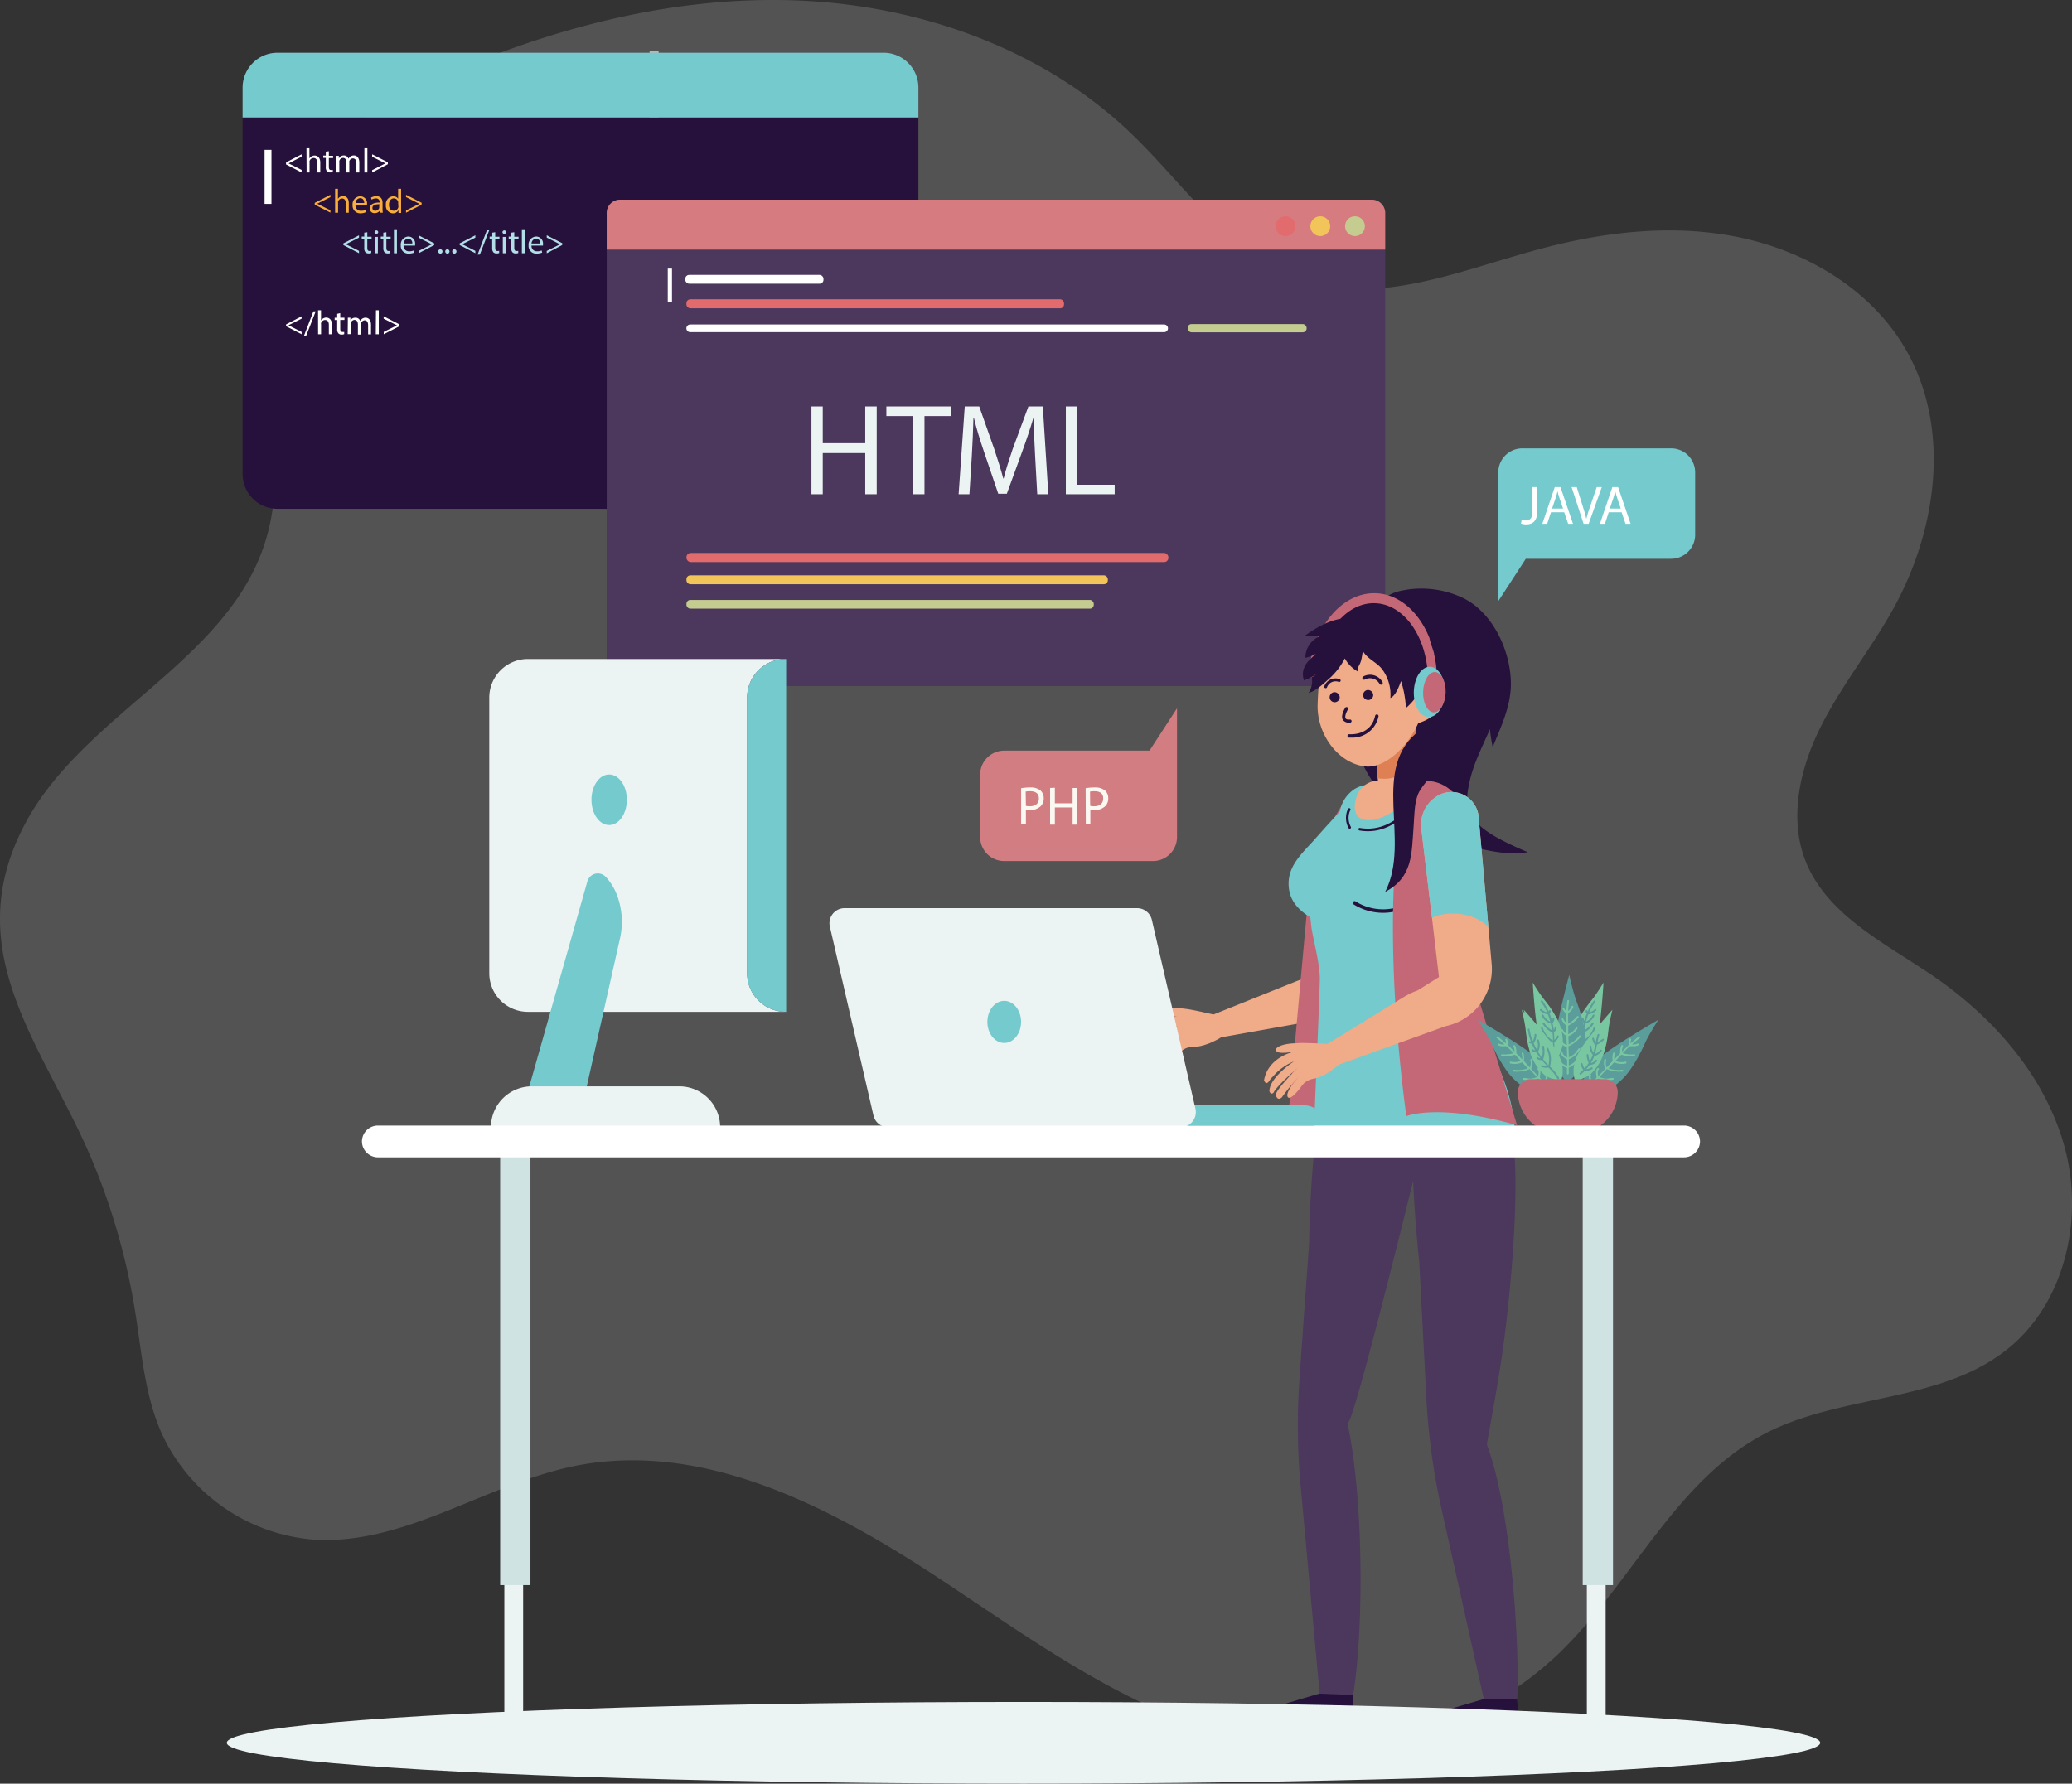 <svg xmlns="http://www.w3.org/2000/svg" viewBox="0 0 456.43 393"><rect x="0" y="0" width="456.43" height="393" fill="#333333" stroke="none"/><defs><style>.b78a1ab8-2e9a-4304-b816-4882391aaf35{isolation:isolate;}.ac235c4a-7717-4239-a3d9-decddd327014{fill:#545354;}.a560ee2a-96aa-4d30-b917-b9dd09b4accc{opacity:0.58;}.aa175ff6-e76d-44ad-ab2a-7726ee7e41ed{fill:#fff;}.b5893ede-83c9-4651-bce6-a79fec00da2e{fill:#74cacd;}.ff0981a9-17e3-4085-a2b4-4b8734904d83{fill:#26113c;}.bcd88c30-f853-4a53-9566-a337195004c8{fill:#f9ae3b;}.b4e53bb2-fabf-432b-bcfb-77fcfdfa34dc{fill:#b2dee8;}.e67135b6-510a-41a4-bef7-b5d51ce4270f{fill:#4b385c;}.a1d04cfd-ad13-43d5-8fc1-dd595ee0c9ed{fill:#d67b80;}.a53ff917-f3a7-4b81-a8be-52571c4c4bee{fill:#e26b6d;}.a17a7a0c-9950-47e3-ac83-2ba5e8234610{fill:#f1c559;}.b74c9808-0fb3-4acb-bfe0-851a87c5f366{fill:#c4cc8f;}.b6d76545-3c31-4159-a443-d7247dce9a6e,.e4fca069-d665-4ca8-9f43-84cf30f7c917{fill:#ebf3f3;}.abb5035e-c74a-4a3c-9621-8ed9b29f375b{fill:#f0ab89;}.f40fc139-8200-461b-a681-5d2f2dc0b926{fill:#c46877;}.b8320393-1890-4884-a76e-0b545db903ad{fill:#df8054;}.e4fca069-d665-4ca8-9f43-84cf30f7c917{mix-blend-mode:multiply;}.bd994dc1-bf31-4a33-a1ee-4573f250162d{fill:#5b9d9a;}.bbce6115-5a6f-4749-975e-2700010d3489{fill:#79c7a1;}.ad1da0f4-8fcb-4d48-8a8e-0965016eb900{fill:#c16a75;}.bb9f8d2c-f57e-4dde-9110-024e5922280c{fill:#d0e3e3;}.b9a771cb-1b05-4268-a163-56ca1dbc4eac{fill:#d17d81;}.eefa8352-f637-4604-80ad-c36a97a29f29{fill:#fbf8f2;}</style></defs><title>psdtohtml-2</title><g class="b78a1ab8-2e9a-4304-b816-4882391aaf35"><g id="a9d8aa63-754b-4cab-ba7b-23be957e1f4e" data-name="BACKGROUND"><path class="ac235c4a-7717-4239-a3d9-decddd327014" d="M422.89,213.37c-9.91-6.5-21-12.49-25.47-23.34-3.88-9.49-1.45-20.49,3.11-29.68s11.12-17.24,16.09-26.21c9.61-17.34,12.71-39.58,2.93-56.83-7.59-13.4-22-22-37.14-25.07s-30.85-1-45.69,3.19c-16.34,4.55-33.47,11.63-49.64,6.5S261,41.2,248.8,29.47C229.48,10.9,202.58,1.3,175.8.13s-53.46,5.61-78,16.33C83.23,22.81,68.37,31.5,61.83,46c-10.35,22.83,3.89,50.54-4.14,74.29C49,146.1,17.58,157.6,4.93,181.8-9.91,210.17,9.61,231,20,256a145.8,145.8,0,0,1,9.3,32.77c1.46,9.07,2.1,18.44,5.78,26.85A40.37,40.37,0,0,0,68.35,339.2C88.48,340.67,106.43,327,126.22,323c28.65-5.73,57.08,9.4,81.42,25.56s49.36,34.58,78.52,36.5a75.8,75.8,0,0,0,56.42-20.4c16.36-15.54,26-38.64,46.07-48.93,16.62-8.51,37.85-6.65,52.62-18.08,13-10,17.38-28.67,13.19-44.53s-15.75-29-29.29-38.24C424.42,214.38,423.66,213.87,422.89,213.37Z" transform="translate(0.44)"/></g><g id="ab0357a4-cd49-4b62-b4eb-e3027493c007" data-name="OBJECTS"><g class="a560ee2a-96aa-4d30-b917-b9dd09b4accc"><rect class="aa175ff6-e76d-44ad-ab2a-7726ee7e41ed" x="143.1" y="11.24" width="1.98" height="15.53"/></g><path class="b5893ede-83c9-4651-bce6-a79fec00da2e" d="M201.87,19.31V25.9H53V19.31a7.69,7.69,0,0,1,7.68-7.69H194.2A7.68,7.68,0,0,1,201.87,19.31Z" transform="translate(0.44)"/><path class="ff0981a9-17e3-4085-a2b4-4b8734904d83" d="M201.87,25.9v78.54a7.66,7.66,0,0,1-7.67,7.67H60.68A7.67,7.67,0,0,1,53,104.44V25.9Z" transform="translate(0.44)"/><rect class="aa175ff6-e76d-44ad-ab2a-7726ee7e41ed" x="58.28" y="33.02" width="1.52" height="11.91"/><path class="aa175ff6-e76d-44ad-ab2a-7726ee7e41ed" d="M62.59,35.77,66,34v.51L63.13,36h0L66,37.44V38l-3.44-1.78Z" transform="translate(0.44)"/><path class="aa175ff6-e76d-44ad-ab2a-7726ee7e41ed" d="M67.07,32.67h.65v2.25h0a1.16,1.16,0,0,1,.47-.46,1.34,1.34,0,0,1,.67-.19c.48,0,1.25.3,1.25,1.54V38h-.65V35.88c0-.58-.22-1.07-.83-1.07a.94.94,0,0,0-.88.66.72.72,0,0,0,0,.31V38h-.65Z" transform="translate(0.44)"/><path class="aa175ff6-e76d-44ad-ab2a-7726ee7e41ed" d="M72,33.32v1h.93v.5H72v1.94c0,.45.12.7.49.7a1.16,1.16,0,0,0,.38-.05l0,.5a1.71,1.71,0,0,1-.58.08.91.91,0,0,1-.71-.27,1.31,1.31,0,0,1-.25-.94v-2h-.56v-.5h.56v-.86Z" transform="translate(0.44)"/><path class="aa175ff6-e76d-44ad-ab2a-7726ee7e41ed" d="M73.63,35.33c0-.37,0-.68,0-1h.57l0,.58h0a1.24,1.24,0,0,1,1.13-.66,1.05,1.05,0,0,1,1,.72h0a1.56,1.56,0,0,1,.4-.47,1.25,1.25,0,0,1,.8-.25c.47,0,1.18.31,1.18,1.56V38h-.64v-2c0-.69-.26-1.1-.78-1.1a.86.86,0,0,0-.78.59,1.09,1.09,0,0,0,0,.33V38h-.64V35.79c0-.57-.25-1-.75-1a.89.89,0,0,0-.81.65,1.13,1.13,0,0,0,0,.32V38h-.64Z" transform="translate(0.44)"/><path class="aa175ff6-e76d-44ad-ab2a-7726ee7e41ed" d="M79.83,32.67h.66V38h-.66Z" transform="translate(0.44)"/><path class="aa175ff6-e76d-44ad-ab2a-7726ee7e41ed" d="M85,36.18,81.54,38v-.51L84.46,36h0l-2.92-1.46V34L85,35.77Z" transform="translate(0.44)"/><path class="bcd88c30-f853-4a53-9566-a337195004c8" d="M68.89,44.7l3.45-1.78v.51l-2.91,1.46v0l2.91,1.45v.51L68.89,45.1Z" transform="translate(0.44)"/><path class="bcd88c30-f853-4a53-9566-a337195004c8" d="M73.38,41.6H74v2.24h0a1.2,1.2,0,0,1,.46-.46,1.4,1.4,0,0,1,.67-.18c.49,0,1.26.29,1.26,1.53v2.14h-.66V44.81c0-.58-.21-1.07-.83-1.07a.93.93,0,0,0-.87.65.75.75,0,0,0,0,.31v2.17h-.65Z" transform="translate(0.44)"/><path class="bcd88c30-f853-4a53-9566-a337195004c8" d="M77.87,45.2a1.14,1.14,0,0,0,1.23,1.24,2.48,2.48,0,0,0,1-.18l.11.47A3,3,0,0,1,79,47a1.67,1.67,0,0,1-1.77-1.81,1.74,1.74,0,0,1,1.69-1.94,1.52,1.52,0,0,1,1.49,1.69c0,.13,0,.24,0,.31Zm1.92-.47c0-.42-.17-1.07-.91-1.07a1.08,1.08,0,0,0-1,1.07Z" transform="translate(0.44)"/><path class="bcd88c30-f853-4a53-9566-a337195004c8" d="M83.22,46.87l0-.45h0a1.35,1.35,0,0,1-1.1.54,1,1,0,0,1-1.1-1c0-.87.77-1.34,2.16-1.33v-.08a.74.74,0,0,0-.82-.83,1.72,1.72,0,0,0-.93.27l-.15-.43a2.18,2.18,0,0,1,1.18-.32c1.1,0,1.37.75,1.37,1.47V46a4.52,4.52,0,0,0,.06.86ZM83.13,45c-.72,0-1.53.11-1.53.81a.58.58,0,0,0,.62.62.89.89,0,0,0,.87-.6.78.78,0,0,0,0-.21Z" transform="translate(0.44)"/><path class="bcd88c30-f853-4a53-9566-a337195004c8" d="M87.92,41.6V46c0,.32,0,.68,0,.92h-.59l0-.62h0a1.34,1.34,0,0,1-1.23.71,1.64,1.64,0,0,1-1.53-1.83,1.71,1.71,0,0,1,1.61-1.93,1.19,1.19,0,0,1,1.08.55h0V41.6Zm-.65,3.14a1.24,1.24,0,0,0,0-.27,1,1,0,0,0-.94-.76c-.68,0-1.08.59-1.08,1.39s.35,1.33,1.06,1.33a1,1,0,0,0,1-.78,1.27,1.27,0,0,0,0-.28Z" transform="translate(0.44)"/><path class="bcd88c30-f853-4a53-9566-a337195004c8" d="M92.41,45.11,89,46.87v-.51l2.93-1.45v0L89,43.43v-.51l3.45,1.77Z" transform="translate(0.44)"/><path class="b4e53bb2-fabf-432b-bcfb-77fcfdfa34dc" d="M75.2,53.62l3.44-1.77v.51l-2.9,1.46h0l2.9,1.46v.51L75.2,54Z" transform="translate(0.44)"/><path class="b4e53bb2-fabf-432b-bcfb-77fcfdfa34dc" d="M80.47,51.17v1h.94v.5h-.94v1.94c0,.45.12.7.49.7a1.16,1.16,0,0,0,.38-.05l0,.49a1.46,1.46,0,0,1-.58.09.91.91,0,0,1-.71-.27,1.36,1.36,0,0,1-.25-.94v-2h-.56v-.5h.56v-.86Z" transform="translate(0.44)"/><path class="b4e53bb2-fabf-432b-bcfb-77fcfdfa34dc" d="M82.87,51.19a.41.41,0,0,1-.81,0,.4.4,0,0,1,.41-.41A.39.39,0,0,1,82.87,51.19Zm-.73,4.61V52.2h.66v3.6Z" transform="translate(0.44)"/><path class="b4e53bb2-fabf-432b-bcfb-77fcfdfa34dc" d="M84.67,51.17v1h.94v.5h-.94v1.94c0,.45.13.7.49.7a1.16,1.16,0,0,0,.38-.05l0,.49a1.46,1.46,0,0,1-.58.09.92.92,0,0,1-.71-.27,1.36,1.36,0,0,1-.25-.94v-2h-.56v-.5H84v-.86Z" transform="translate(0.44)"/><path class="b4e53bb2-fabf-432b-bcfb-77fcfdfa34dc" d="M86.34,50.52H87V55.8h-.66Z" transform="translate(0.44)"/><path class="b4e53bb2-fabf-432b-bcfb-77fcfdfa34dc" d="M88.46,54.12a1.16,1.16,0,0,0,1.24,1.25,2.22,2.22,0,0,0,1-.19l.11.47a3,3,0,0,1-1.19.22,1.66,1.66,0,0,1-1.77-1.81,1.75,1.75,0,0,1,1.69-1.94A1.52,1.52,0,0,1,91,53.82a2.11,2.11,0,0,1,0,.3Zm1.92-.47a.93.93,0,0,0-.91-1.06,1.08,1.08,0,0,0-1,1.06Z" transform="translate(0.44)"/><path class="b4e53bb2-fabf-432b-bcfb-77fcfdfa34dc" d="M95.22,54,91.77,55.8v-.51l2.93-1.46h0l-2.93-1.46v-.51l3.45,1.76Z" transform="translate(0.44)"/><path class="b4e53bb2-fabf-432b-bcfb-77fcfdfa34dc" d="M96.1,55.41a.45.45,0,0,1,.45-.47.47.47,0,1,1-.45.47Z" transform="translate(0.44)"/><path class="b4e53bb2-fabf-432b-bcfb-77fcfdfa34dc" d="M97.64,55.41a.45.45,0,0,1,.45-.47.47.47,0,1,1-.45.47Z" transform="translate(0.44)"/><path class="b4e53bb2-fabf-432b-bcfb-77fcfdfa34dc" d="M99.18,55.41a.45.45,0,0,1,.45-.47.47.47,0,1,1-.45.47Z" transform="translate(0.44)"/><path class="b4e53bb2-fabf-432b-bcfb-77fcfdfa34dc" d="M100.82,53.62l3.45-1.77v.51l-2.9,1.46h0l2.9,1.46v.51L100.82,54Z" transform="translate(0.44)"/><path class="b4e53bb2-fabf-432b-bcfb-77fcfdfa34dc" d="M104.76,56.1l2.07-5.39h.51l-2.08,5.39Z" transform="translate(0.44)"/><path class="b4e53bb2-fabf-432b-bcfb-77fcfdfa34dc" d="M108.65,51.17v1h.93v.5h-.93v1.94c0,.45.12.7.49.7a1.16,1.16,0,0,0,.38-.05l0,.49a1.46,1.46,0,0,1-.58.09.91.91,0,0,1-.71-.27,1.36,1.36,0,0,1-.25-.94v-2h-.56v-.5H108v-.86Z" transform="translate(0.44)"/><path class="b4e53bb2-fabf-432b-bcfb-77fcfdfa34dc" d="M111.05,51.19a.41.41,0,0,1-.81,0,.4.4,0,0,1,.41-.41A.39.39,0,0,1,111.05,51.19Zm-.73,4.61V52.2H111v3.6Z" transform="translate(0.44)"/><path class="b4e53bb2-fabf-432b-bcfb-77fcfdfa34dc" d="M112.85,51.17v1h.94v.5h-.94v1.94c0,.45.13.7.49.7a1.16,1.16,0,0,0,.38-.05l0,.49a1.46,1.46,0,0,1-.58.09.91.91,0,0,1-.71-.27,1.36,1.36,0,0,1-.25-.94v-2h-.56v-.5h.56v-.86Z" transform="translate(0.44)"/><path class="b4e53bb2-fabf-432b-bcfb-77fcfdfa34dc" d="M114.52,50.52h.66V55.8h-.66Z" transform="translate(0.44)"/><path class="b4e53bb2-fabf-432b-bcfb-77fcfdfa34dc" d="M116.64,54.12a1.16,1.16,0,0,0,1.24,1.25,2.25,2.25,0,0,0,1-.19l.11.47a3,3,0,0,1-1.19.22A1.66,1.66,0,0,1,116,54.06a1.75,1.75,0,0,1,1.69-1.94,1.52,1.52,0,0,1,1.48,1.7,2.11,2.11,0,0,1,0,.3Zm1.92-.47a.93.93,0,0,0-.91-1.06,1.08,1.08,0,0,0-1,1.06Z" transform="translate(0.44)"/><path class="b4e53bb2-fabf-432b-bcfb-77fcfdfa34dc" d="M123.4,54,120,55.8v-.51l2.93-1.46h0L120,52.36v-.51l3.45,1.76Z" transform="translate(0.44)"/><path class="aa175ff6-e76d-44ad-ab2a-7726ee7e41ed" d="M62.59,71.47,66,69.7v.51l-2.9,1.46h0L66,73.14v.51l-3.44-1.78Z" transform="translate(0.44)"/><path class="aa175ff6-e76d-44ad-ab2a-7726ee7e41ed" d="M66.52,74l2.07-5.39h.51L67,74Z" transform="translate(0.44)"/><path class="aa175ff6-e76d-44ad-ab2a-7726ee7e41ed" d="M69.62,68.37h.66v2.25h0a1.16,1.16,0,0,1,.47-.46,1.34,1.34,0,0,1,.67-.19c.48,0,1.25.3,1.25,1.54v2.14H72V71.58c0-.58-.22-1.07-.83-1.07a.94.94,0,0,0-.88.66.73.73,0,0,0,0,.31v2.17h-.66Z" transform="translate(0.44)"/><path class="aa175ff6-e76d-44ad-ab2a-7726ee7e41ed" d="M74.51,69v1h.93v.5h-.93v1.94c0,.45.12.7.49.7a1.16,1.16,0,0,0,.38,0l0,.49a1.46,1.46,0,0,1-.58.09.91.91,0,0,1-.71-.27,1.36,1.36,0,0,1-.25-.94v-2h-.56v-.5h.56v-.86Z" transform="translate(0.44)"/><path class="aa175ff6-e76d-44ad-ab2a-7726ee7e41ed" d="M76.18,71c0-.38,0-.68,0-1h.57l0,.58h0A1.24,1.24,0,0,1,77.91,70a1.05,1.05,0,0,1,1,.72h0a1.44,1.44,0,0,1,.4-.47,1.25,1.25,0,0,1,.8-.25c.47,0,1.18.31,1.18,1.56v2.12h-.64v-2c0-.69-.26-1.1-.78-1.1a.92.92,0,0,0-.83.92v2.22h-.64V71.49c0-.57-.25-1-.75-1a.89.89,0,0,0-.81.65,1.13,1.13,0,0,0-.05.32v2.17h-.64Z" transform="translate(0.44)"/><path class="aa175ff6-e76d-44ad-ab2a-7726ee7e41ed" d="M82.38,68.37H83v5.28h-.66Z" transform="translate(0.44)"/><path class="aa175ff6-e76d-44ad-ab2a-7726ee7e41ed" d="M87.54,71.88l-3.45,1.77v-.51L87,71.68h0l-2.93-1.46V69.7l3.45,1.76Z" transform="translate(0.44)"/><path class="e67135b6-510a-41a4-bef7-b5d51ce4270f" d="M304.7,47V148.23a2.94,2.94,0,0,1-2.93,2.94H136.14a2.94,2.94,0,0,1-2.93-2.94V47A2.94,2.94,0,0,1,136.14,44H301.77A2.94,2.94,0,0,1,304.7,47Z" transform="translate(0.44)"/><path class="a1d04cfd-ad13-43d5-8fc1-dd595ee0c9ed" d="M304.7,47v8H133.21V47A2.94,2.94,0,0,1,136.14,44H301.77A2.94,2.94,0,0,1,304.7,47Z" transform="translate(0.44)"/><path class="a53ff917-f3a7-4b81-a8be-52571c4c4bee" d="M284.93,49.84a2.18,2.18,0,1,1-2.17-2.18A2.17,2.17,0,0,1,284.93,49.84Z" transform="translate(0.44)"/><path class="a17a7a0c-9950-47e3-ac83-2ba5e8234610" d="M292.58,49.84a2.18,2.18,0,1,1-2.18-2.18A2.18,2.18,0,0,1,292.58,49.84Z" transform="translate(0.44)"/><path class="b74c9808-0fb3-4acb-bfe0-851a87c5f366" d="M300.22,49.84a2.18,2.18,0,1,1-2.17-2.18A2.17,2.17,0,0,1,300.22,49.84Z" transform="translate(0.44)"/><rect class="aa175ff6-e76d-44ad-ab2a-7726ee7e41ed" x="147.1" y="59.18" width="0.93" height="7.32"/><path class="b6d76545-3c31-4159-a443-d7247dce9a6e" d="M180.8,89.56v8.09h9.36V89.56h2.53V108.9h-2.53V99.83H180.8v9.07h-2.49V89.56Z" transform="translate(0.44)"/><path class="b6d76545-3c31-4159-a443-d7247dce9a6e" d="M200.69,91.68h-5.88V89.56h14.32v2.12h-5.92V108.9h-2.52Z" transform="translate(0.44)"/><path class="b6d76545-3c31-4159-a443-d7247dce9a6e" d="M227.58,100.41c-.14-2.7-.32-5.94-.29-8.36h-.08c-.66,2.27-1.47,4.68-2.44,7.35l-3.42,9.39h-1.89l-3.13-9.22c-.92-2.72-1.7-5.22-2.24-7.52H214c-.06,2.42-.2,5.66-.37,8.56l-.52,8.29h-2.38l1.35-19.34h3.19l3.3,9.35c.8,2.39,1.46,4.51,2,6.52h.08c.49-2,1.18-4.08,2-6.52l3.45-9.35h3.18l1.21,19.34h-2.44Z" transform="translate(0.44)"/><path class="b6d76545-3c31-4159-a443-d7247dce9a6e" d="M234.35,89.56h2.49v17.25h8.27v2.09H234.35Z" transform="translate(0.44)"/><rect class="a53ff917-f3a7-4b81-a8be-52571c4c4bee" x="151.21" y="65.95" width="83.18" height="1.98" rx="0.85"/><rect class="a17a7a0c-9950-47e3-ac83-2ba5e8234610" x="151.21" y="126.77" width="92.83" height="1.95" rx="0.85"/><path class="aa175ff6-e76d-44ad-ab2a-7726ee7e41ed" d="M256,71.5H151.61a.85.85,0,0,0-.85.85h0a.85.85,0,0,0,.85.84H256a.85.85,0,0,0,.85-.84h0A.85.85,0,0,0,256,71.5Z" transform="translate(0.44)"/><rect class="b74c9808-0fb3-4acb-bfe0-851a87c5f366" x="151.21" y="132.19" width="89.73" height="1.92" rx="0.85"/><rect class="a53ff917-f3a7-4b81-a8be-52571c4c4bee" x="151.21" y="121.84" width="106.17" height="2.01" rx="0.94"/><rect class="b74c9808-0fb3-4acb-bfe0-851a87c5f366" x="261.62" y="71.41" width="26.21" height="1.81" rx="0.85"/><rect class="aa175ff6-e76d-44ad-ab2a-7726ee7e41ed" x="150.96" y="60.57" width="30.44" height="1.94" rx="0.85"/><path class="ff0981a9-17e3-4085-a2b4-4b8734904d83" d="M327.77,160.66c.1,1.3.37,2.72.6,4,1.72-4.31,3.78-8.47,4-13.23.3-7.6-4-17-11.25-20a21.3,21.3,0,0,0-11.48-1.53c-2.07.33-4.09.75-5.48,2.45a10,10,0,0,0-1.11,1.74,6.56,6.56,0,0,0-2.62,1.35c-1.35,1.19-2.11,3.46-2.58,5.17-2.94,10.62-1.9,23.33,4.68,32.47a33,33,0,0,0,17.08,12.18c5.17,1.61,11.05,3.42,16.52,2.5a66.81,66.81,0,0,1-6.41-3c-2.22-1.22-4.77-2.88-6.12-5.11-1.21-2-.9-4.66-.43-6.86C324,168.5,326.07,164.6,327.77,160.66Z" transform="translate(0.44)"/><path class="ff0981a9-17e3-4085-a2b4-4b8734904d83" d="M324.45,138.51c-3.52-4.35-10.27-7.36-15.23-3.7-.26.2.09.56.35.37,5.7-4.21,13.12.73,16,5.84,2.43,4.34,3.32,11.25.77,15.75-.16.28.27.55.43.27C329.82,151.59,328.27,143.22,324.45,138.51Z" transform="translate(0.44)"/><path class="ff0981a9-17e3-4085-a2b4-4b8734904d83" d="M322.06,146.84c-1.63-5.31-6.09-11.09-11.93-11.59-.32,0-.34.47,0,.5,5.47.47,10,6.23,11.45,11.21s-.05,9-2.56,13.33c-2.13,3.71-4.12,7.45-1.32,11.36.19.26.64,0,.45-.24-4.07-5.68,2-10.38,3.82-15.44A14.34,14.34,0,0,0,322.06,146.84Z" transform="translate(0.44)"/><path class="abb5035e-c74a-4a3c-9621-8ed9b29f375b" d="M293.21,224.16l-24.1,4.3-.5.06-.15.11a2.77,2.77,0,0,0-.37.22c-.58.32-1.14.6-1.67.83l-.51.22-1,.34c-.27.09-.53.15-.78.21a7.52,7.52,0,0,1-1.72.21,4.82,4.82,0,0,0-.83.1s-.08,0-.1,0a3.44,3.44,0,0,0-1.74.93l-.22.21c-2.95,2.8-3.27,1.78-3.27,1.78-.5-1,2.1-3.22,3.37-4.22a43.06,43.06,0,0,0-4.68,4,1.86,1.86,0,0,1-.36.17h0a.56.56,0,0,1-.71-.31,1.57,1.57,0,0,1-.15-.41c-.47-.84,4.92-4.7,5.75-5.27-5.64,3.43-6.12,4.46-6.12,4.46-.36.24-.56.17-.69,0a1.16,1.16,0,0,1-.11-.16,2.3,2.3,0,0,1-.09-.31v-.05c.34-1.76,2.41-3.33,4.12-4.34l.26-.14a21,21,0,0,1,2.08-1.07,12.21,12.21,0,0,0-5.15,2.49l-.16.12a4.16,4.16,0,0,0-.74.63l0,0a.52.52,0,0,1-.17.16c-.75.76-1-.23-1-.41,0,0,0,0,0,0,1.57-4.38,6.39-5,7.1-5.06a1.67,1.67,0,0,0-.31,0c-2.86-.07-3.17-.7-3.07-1.07a.58.58,0,0,1,.06-.17h0a.5.5,0,0,1,.08-.12s0,0,.07,0c.68-.53,2.19-.59,3.9-.46.58.07,1.16.13,1.75.22,1.58.24,5.32,1.11,5.46,1.14l.2,0,0,0,18.24-7.32a17.47,17.47,0,0,1,3.33-.95l5.1-2.1.63-12.66,1-20.28a7.3,7.3,0,0,1,4.23-6.22,6,6,0,0,1,8.63,6.09l-2.06,25.39-.56,6.73A12.87,12.87,0,0,1,293.21,224.16Z" transform="translate(0.44)"/><path class="f40fc139-8200-461b-a681-5d2f2dc0b926" d="M299.8,174.62a1.28,1.28,0,0,0-2.16-.46c-2.68,2.93-8.15,10.82-10.32,28.06l-4,44.07,18.23-2.16L308,199.46Z" transform="translate(0.44)"/><path class="b5893ede-83c9-4651-bce6-a79fec00da2e" d="M313,202.46l-12.78-1-5.35-19.59a7.28,7.28,0,0,1,2.09-7.23A6,6,0,0,1,307,177.7Z" transform="translate(0.44)"/><path class="e67135b6-510a-41a4-bef7-b5d51ce4270f" d="M287.94,274l-1,13.82-1.12,15.92c0,.51-.07,1-.1,1.53a144.8,144.8,0,0,0,.41,22.81l4.1,44.85c0,.32.06.64.08,1l7.15.59c2.47-13.69,2.62-42.53-.86-59.9-.1-.48-.29-.94,0-1.28,1.88-2.06,17-64.32,17-64.32l13-6.81s-.56-1.07-1.39-2.58l0,0c-1.25-2.37-3.15-5.88-4.52-8.22a9.7,9.7,0,0,1-.51-.95l0,0,0-.06a16.83,16.83,0,0,1-1.46-4S301,225,297.57,225.48c-.24,0-6.84,14-6.84,14-.14.86-.25,1.7-.36,2.54A263.83,263.83,0,0,0,287.94,274Z" transform="translate(0.44)"/><path class="e67135b6-510a-41a4-bef7-b5d51ce4270f" d="M310.9,230.6c0,2.15,0,4.32-.11,6.49l-.14,6.44c0,.87,0,1.71,0,2.56a260.85,260.85,0,0,0,1,26.24,0,0,0,0,0,0,0c.16,1.92.35,3.85.55,5.76l.09,1.65.53,10.16.94,18c0,.5.06,1,.09,1.53A146.88,146.88,0,0,0,317,332l9.41,42.31c.06.28.12.57.17.85l7.15.58c.76-13.33-1.42-43.72-6.6-57.35-.17-.45,2.7-13.54,4.24-26.95,1.46-12.65,2.51-27.36,1.79-37.65-.43-6.19-.73-12.45-3.46-18a31,31,0,0,0-3-4.93,19.93,19.93,0,0,0-3.93-4.21l-9.43,3.11-2.44.81Z" transform="translate(0.44)"/><polygon class="abb5035e-c74a-4a3c-9621-8ed9b29f375b" points="303.61 172.91 312.33 173.49 312.09 167.84 311.73 158.95 302.26 155.93 303.3 169.05 303.61 172.91"/><path class="b8320393-1890-4884-a76e-0b545db903ad" d="M303.05,171.48a8.77,8.77,0,0,0,8.6-3.64l-.36-8.89-9.48-3Z" transform="translate(0.44)"/><path class="b5893ede-83c9-4651-bce6-a79fec00da2e" d="M323.88,187.81c-.59,3.75-.86,7.59-2.67,11-.65,1.14-1.27,2.3-1.9,3.42-.75,1.38-1.47,2.76-2.15,4.17-.53,1.08-1,2.17-1.52,3.3-.66,1.55-1.38,4.31-.86,6a3.47,3.47,0,0,0,.84,1.32c.89.93,18.73,15,17.69,36.24-14.91-7.78-28.25-1.37-44.46-1.2,0,0,1.51-35,1.44-36.73-.15-3.68-1.24-7.34-1.85-11,0-.15,0-.31-.06-.44a16.14,16.14,0,0,0-.2-1.79c-2.51-1.54-4.33-3.46-4.69-6.31-.61-4.78,2.81-7.65,5.73-10.9a.79.79,0,0,1,.08-.11c.73-.8,1.44-1.61,2.15-2.41,2.5-2.73,5-5.49,7.55-8.17-1.23,2.35-1.4,4.57-.23,5.7,1.72,1.66,5.68.32,8.84-3a13.6,13.6,0,0,0,3-4.76c.35,0,.77.08,1.23.11s1.09.09,1.65.16a12.7,12.7,0,0,1,2.22.37,6.12,6.12,0,0,1,1.72.63C322.7,176.25,324.79,182,323.88,187.81Z" transform="translate(0.44)"/><path class="ff0981a9-17e3-4085-a2b4-4b8734904d83" d="M309.82,177.87c-2.69,3.28-6.4,5.3-10.72,4.56-.36-.07-.41.5-.06.56,4.52.78,8.43-1.36,11.25-4.79C310.52,177.92,310.05,177.59,309.82,177.87Z" transform="translate(0.44)"/><path class="ff0981a9-17e3-4085-a2b4-4b8734904d83" d="M311.05,198.1a11.42,11.42,0,0,1-12.88.51c-.42-.26-.87.37-.45.64a12.23,12.23,0,0,0,13.82-.56C312,198.4,311.45,197.8,311.05,198.1Z" transform="translate(0.44)"/><path class="f40fc139-8200-461b-a681-5d2f2dc0b926" d="M311.89,172.29s-2.84,2.28-4,9.1c-2,12.05-2.41,35.35,1.46,64.54,0,0,7-2.94,24.39,2l-7.71-25.41a52.4,52.4,0,0,1-1.93-21.09l1-8.83a24.24,24.24,0,0,0-2.22-13.43C320.82,175,317.38,171.15,311.89,172.29Z" transform="translate(0.44)"/><path class="abb5035e-c74a-4a3c-9621-8ed9b29f375b" d="M298.78,179.94c1.72,1.65,6.29.58,9.46-2.72,1.47-1.54,3.13-3.4,3.65-4.93a42.25,42.25,0,0,0-7.17-.33c-.36,0-.75,0-1.09.06a5.07,5.07,0,0,0-4,1.49l-.66.72C297.77,176.59,297.61,178.81,298.78,179.94Z" transform="translate(0.44)"/><path class="abb5035e-c74a-4a3c-9621-8ed9b29f375b" d="M316.61,154.89c.43-2.25-.27-5.18-2.14-5.28a3.18,3.18,0,0,0-1.78.58c-1.6-6.3-6.54-13.23-11.2-13.48-6.1-.33-11.27,2.84-11.68,18.62-.16,6.24,4.28,12.67,10.28,13.52,4.51.64,9.59-4.35,11.89-9.52C313.94,158.7,316.05,157.74,316.61,154.89Z" transform="translate(0.44)"/><path class="ff0981a9-17e3-4085-a2b4-4b8734904d83" d="M297.35,162.53c-.37,0-.61,0-.62,0a.37.37,0,0,1-.34-.41.36.36,0,0,1,.41-.34c.19,0,4.72.37,5.68-4.07a.39.39,0,0,1,.45-.29.37.37,0,0,1,.29.45A5.86,5.86,0,0,1,297.35,162.53Z" transform="translate(0.44)"/><path class="ff0981a9-17e3-4085-a2b4-4b8734904d83" d="M302.06,153.15a1.11,1.11,0,1,1-1.22-1.12A1.17,1.17,0,0,1,302.06,153.15Z" transform="translate(0.44)"/><path class="ff0981a9-17e3-4085-a2b4-4b8734904d83" d="M294.68,153.63a1.11,1.11,0,1,1-1.21-1.12A1.18,1.18,0,0,1,294.68,153.63Z" transform="translate(0.44)"/><path class="ff0981a9-17e3-4085-a2b4-4b8734904d83" d="M303.83,150.86a.37.37,0,0,1-.37-.17,2.39,2.39,0,0,0-3.26-.95.38.38,0,0,1-.37-.66,3.13,3.13,0,0,1,4.27,1.2.39.39,0,0,1-.12.53A.33.33,0,0,1,303.83,150.86Z" transform="translate(0.44)"/><path class="ff0981a9-17e3-4085-a2b4-4b8734904d83" d="M294.8,150.16a.31.31,0,0,1-.33.09,2,2,0,0,0-2.59,1.19.32.32,0,0,1-.6-.22,2.62,2.62,0,0,1,3.37-1.58.32.32,0,0,1,.22.4A.75.75,0,0,1,294.8,150.16Z" transform="translate(0.44)"/><path class="ff0981a9-17e3-4085-a2b4-4b8734904d83" d="M297,159.23a.36.36,0,0,0,.29-.4.35.35,0,0,0-.4-.29s-.67.09-.9-.23c-.1-.15-.26-.64.49-2a.36.36,0,0,0-.14-.48.35.35,0,0,0-.47.14c-.71,1.26-.85,2.16-.44,2.73a1.73,1.73,0,0,0,1.57.52Z" transform="translate(0.44)"/><path class="ff0981a9-17e3-4085-a2b4-4b8734904d83" d="M273,379.67a1.84,1.84,0,0,0,1.69,2l19.46,1.63a3.8,3.8,0,0,0,4.1-3.47l-.57-4.36-.05-2-7.46-.3s-15.54,4.51-16.42,5.16A1.78,1.78,0,0,0,273,379.67Z" transform="translate(0.44)"/><path class="ff0981a9-17e3-4085-a2b4-4b8734904d83" d="M309.31,380.72a1.84,1.84,0,0,0,1.69,2l19.46,1.63c2.08.17,4.63-1.19,4.1-3.47L334,376.5l-.22-1.6c0-.14,0-.27,0-.43h0l-7.33-.15c0,.14-15.48,4.37-16.35,5A1.76,1.76,0,0,0,309.31,380.72Z" transform="translate(0.44)"/><path class="ff0981a9-17e3-4085-a2b4-4b8734904d83" d="M296.5,178.24a4.67,4.67,0,0,0,.12,4.2c.17.32.68.08.51-.25a4.13,4.13,0,0,1-.1-3.75C297.18,178.1,296.65,177.91,296.5,178.24Z" transform="translate(0.44)"/><path class="abb5035e-c74a-4a3c-9621-8ed9b29f375b" d="M318,226.1l-23,8.31-.48.15a1.58,1.58,0,0,0-.13.13,4.15,4.15,0,0,0-.32.27,14.66,14.66,0,0,1-1.51,1.1l-.46.31-.88.49c-.26.14-.51.24-.75.35a9.14,9.14,0,0,1-1.65.5,3.75,3.75,0,0,0-.81.23.16.16,0,0,0-.1.05,3.47,3.47,0,0,0-1.54,1.21,2.07,2.07,0,0,0-.19.25c-2.43,3.26-2.92,2.3-2.92,2.3-.64-.9,1.37-3.35,2.49-4.6a42.19,42.19,0,0,0-3.82,4.65l-.32.23h0a.56.56,0,0,1-.75-.19,1.24,1.24,0,0,1-.22-.38c-.6-.76,4.07-5.46,4.77-6.16-5,4.34-5.28,5.42-5.28,5.42-.31.3-.52.27-.66.15a.55.55,0,0,1-.13-.14.93.93,0,0,1-.14-.29.08.08,0,0,1,0,0c0-1.8,1.81-3.69,3.33-5,.07-.07.16-.12.22-.19a22.87,22.87,0,0,1,1.88-1.4,12.1,12.1,0,0,0-4.65,3.33l-.14.14a4.33,4.33,0,0,0-.62.75l0,0a.8.8,0,0,1-.15.2c-.62.88-1-.07-1.06-.25,0,0,0,0,0,0,.83-4.72,5.75-6.08,6.21-6.19l-.37,0c-2.84.41-3.24-.16-3.22-.54,0-.05,0-.11,0-.17h0a.37.37,0,0,1,.06-.14s0,0,.06,0c.58-.63,2.06-1,3.77-1.1.58,0,1.17-.07,1.76-.08,1.59,0,5.43.18,5.58.2H292l16.74-10.29a17.6,17.6,0,0,1,3.12-1.5l4.68-2.93L315,202.19l-2.36-19.67a7.33,7.33,0,0,1,3.12-6.85,6,6,0,0,1,9.54,4.56l2.13,24,.71,8A12.88,12.88,0,0,1,318,226.1Z" transform="translate(0.44)"/><path class="b5893ede-83c9-4651-bce6-a79fec00da2e" d="M327.43,204.27c-3.17-3.29-8.92-3.68-12.43-2.08l-2.36-19.67a7.33,7.33,0,0,1,3.12-6.85,6,6,0,0,1,9.54,4.56Z" transform="translate(0.44)"/><path class="ff0981a9-17e3-4085-a2b4-4b8734904d83" d="M310.1,137a18.2,18.2,0,0,1,2.12.18,16.27,16.27,0,0,0,2.21-.27c-5.44-1.56-10.58-6.13-16.44-3.24a9,9,0,0,0-1.37.87,4.1,4.1,0,0,0-3.38,2.08,38.16,38.16,0,0,1-2.14,3.62,15.74,15.74,0,0,1-3.61,2.73,7.69,7.69,0,0,0,2.09.28c-.11.76-.82,1.64-1.05,2.47a5.54,5.54,0,0,0-.18,2.22c.31,2,.51,2.94-.52,4.74,1.61-.44,3.24-2,4.51-3.13a15.43,15.43,0,0,0,3.46-4.48,7.33,7.33,0,0,0,2.86,2.88c-.14-.86.39-1.36.65-2.15s.31-1.58.48-2.34c1,1.77,3.13,2.47,4.32,4.11a9.41,9.41,0,0,1,1.73,6.22c1.17-.46,1.94-2.65,2.35-3.72a23.31,23.31,0,0,1,1.07,5.94,13.56,13.56,0,0,0,4.71-9.38C314,143.37,312.13,139.42,310.1,137Zm-16.53.13L294,137C293.76,137.15,293.61,137.23,293.57,137.13Z" transform="translate(0.44)"/><path class="f40fc139-8200-461b-a681-5d2f2dc0b926" d="M302.57,130.71c5.17.15,9.59,4.12,11.89,9.9.2,1.16.73,2.25,1,3.37,0,0,0,.07,0,.11a25.37,25.37,0,0,1,.65,6.06l-2-.06c.1-9.33-5.08-17-11.68-17.18-6.12-.18-11.39,6.1-12.49,14.43a2.19,2.19,0,0,1-2.17,2C288.33,138.79,294.87,130.49,302.57,130.71Z" transform="translate(0.44)"/><path class="b5893ede-83c9-4651-bce6-a79fec00da2e" d="M311,152.36c-.09,3.06,1.37,5.59,3.26,5.64s3.5-2.38,3.59-5.44-1.38-5.6-3.27-5.65S311.11,149.29,311,152.36Z" transform="translate(0.44)"/><path class="f40fc139-8200-461b-a681-5d2f2dc0b926" d="M313.05,152.44c-.08,2.46,1,4.48,2.35,4.52s2.54-1.92,2.62-4.37-1-4.48-2.36-4.52S313.12,150,313.05,152.44Z" transform="translate(0.44)"/><path class="ff0981a9-17e3-4085-a2b4-4b8734904d83" d="M296.51,136.22c-3.32-.06-6.86,1.94-9.46,3.82a23.55,23.55,0,0,0,3.66,0,5.15,5.15,0,0,0-3.6,4.89,7.14,7.14,0,0,0,2.29-.88c-.91,1-1.95,1.63-2.52,3a3.85,3.85,0,0,0-.07,2.85,11.79,11.79,0,0,0,3.61-2c1.11-.82,2.84-2.26,3.32-3.57" transform="translate(0.44)"/><path class="ff0981a9-17e3-4085-a2b4-4b8734904d83" d="M306.08,140.67c-2.36-1.83-5.35-1.42-7.78-2.81h0c3.24-1,6.3-2.25,9.27.32.24.21.61-.13.37-.34-3.24-2.81-6.51-1.45-10.16-.35a.18.18,0,0,0-.13-.11,7.17,7.17,0,0,0-5.85,1c-.26.18,0,.63.24.45a6.65,6.65,0,0,1,5.46-1,.11.11,0,0,0,.08,0s0,0,0,0a.38.38,0,0,0,0,.1.22.22,0,0,0-.26,0l0,0h0a11.66,11.66,0,0,0-8,4.9c-.19.27.24.53.43.27a11.13,11.13,0,0,1,6.82-4.52,17.94,17.94,0,0,0-3,3,33.18,33.18,0,0,0-3,5.31c-.14.29.28.56.42.26a37.05,37.05,0,0,1,2.64-4.83,18.14,18.14,0,0,1,3.54-3.62,17.57,17.57,0,0,0,0,5.27c.05.32.54.2.49-.12a16.89,16.89,0,0,1,.1-5.63s0-.05,0-.07a.25.25,0,0,0,0-.12l.1,0c.22,1.5,1.61,2.32,2.81,3.16,2.6,1.84,5.22,3.79,5.75,7.14.05.32.54.2.49-.12a8.58,8.58,0,0,0-2.66-4.86c-1.38-1.35-5-3-5.79-5,1.63.74,3.46.67,5.15,1.33a9.17,9.17,0,0,1,5.52,6.62.25.25,0,0,0,.49-.12A9.8,9.8,0,0,0,306.08,140.67Z" transform="translate(0.44)"/><path class="ff0981a9-17e3-4085-a2b4-4b8734904d83" d="M312.43,160.83c-11.34,8.37-1.87,24.29-7.74,35.69,6.14-3.27,5.8-8.34,6.27-14.52.17-2.22.13-5,1-7.08,1.16-2.62,3.83-3.9,3.22-7.17" transform="translate(0.44)"/><ellipse class="e4fca069-d665-4ca8-9f43-84cf30f7c917" cx="225.46" cy="384" rx="175.5" ry="9"/><path class="bd994dc1-bf31-4a33-a1ee-4573f250162d" d="M360.64,232.46c.49-.9.93-1.83,1.36-2.77.8-1.76,2.87-5,2.87-5s-8.23,4.73-12,7.62c-2.67,2.06-5,4.95-5.07,8.46,0,1,4.14.24,4.57.08a14.9,14.9,0,0,0,6.71-5.76A25.19,25.19,0,0,0,360.64,232.46Z" transform="translate(0.44)"/><path class="bbce6115-5a6f-4749-975e-2700010d3489" d="M357,236.09c.25-.05.14-.43-.11-.38a6.4,6.4,0,0,1-3-.3l1.23-1.33a4.27,4.27,0,0,0,2.59.24c.24-.08.14-.47-.1-.39a3.65,3.65,0,0,1-2.19-.17l1.29-1.37,0,0a7.27,7.27,0,0,0,2.85.32c.26,0,.26-.43,0-.4a6.7,6.7,0,0,1-2.56-.26c.51-.52,1-1,1.56-1.52a.2.2,0,0,0,.11,0,6,6,0,0,1,1,0,2.6,2.6,0,0,0,.82-.25c.23-.11,0-.46-.2-.34a2.06,2.06,0,0,1-.88.2l-.35,0c.56-.5,1.13-1,1.73-1.44.2-.16-.08-.44-.28-.28-.61.47-1.2,1-1.77,1.48a1.94,1.94,0,0,1,.13-.82.2.2,0,0,0-.39-.1,2,2,0,0,0-.08,1.22c-.53.49-1,1-1.55,1.5a3.23,3.23,0,0,1,.24-1.18c.09-.24-.29-.34-.39-.1a3.57,3.57,0,0,0-.24,1.59.14.14,0,0,0,0,.07l-1.28,1.35a3.13,3.13,0,0,1,.11-1.29c.07-.24-.31-.34-.39-.1a3.66,3.66,0,0,0-.08,1.71.08.08,0,0,0,0,0c-.44.48-.89,1-1.33,1.45a2.44,2.44,0,0,1-.12-1.62c.07-.24-.32-.35-.39-.1a2.85,2.85,0,0,0,.21,2h0l-1.56,1.66c-.07-.5-.26-1.1.12-1.48.18-.19-.1-.47-.28-.29-.57.57-.23,1.33-.22,2a.18.18,0,0,0,0,.1l-1,1-.18-.67a1.14,1.14,0,0,1-.06-.79c.11-.23-.23-.43-.34-.2-.28.59.08,1.36.24,1.94,0,0,0,0,0,0-.27.27-.54.54-.82.8s.09.45.28.28l.91-.88a5.4,5.4,0,0,0,3.25.27.2.2,0,0,0-.1-.38,4.88,4.88,0,0,1-2.83-.2l1-1a6.83,6.83,0,0,0,1.49.4,14.4,14.4,0,0,0,1.74-.13.2.2,0,0,0,0-.4c-.53,0-1,.19-1.58.15a5,5,0,0,1-1.36-.34c.55-.58,1.1-1.17,1.64-1.76A7.24,7.24,0,0,0,357,236.09Z" transform="translate(0.44)"/><path class="bbce6115-5a6f-4749-975e-2700010d3489" d="M349,221.91c.44-.62.91-1.23,1.4-1.83.9-1.12,2.39-3.59,2.39-3.59s-.4,7.07-1.08,10.55c-.48,2.47-1.63,5-4,6.2-.63.34-1.54-2.68-1.57-3a11.21,11.21,0,0,1,1.59-6.4A21.28,21.28,0,0,1,349,221.91Z" transform="translate(0.44)"/><path class="bd994dc1-bf31-4a33-a1ee-4573f250162d" d="M348,232.86a11.43,11.43,0,0,0,.32-3.16l.07,0a5.55,5.55,0,0,0,2.58-3.11c.08-.25-.31-.35-.39-.11a5.07,5.07,0,0,1-2.25,2.79,14.72,14.72,0,0,1,.11-1.76,5.08,5.08,0,0,0,2.14-1.89c.14-.22-.21-.41-.35-.2a4.63,4.63,0,0,1-1.71,1.61c.09-.52.18-1,.3-1.51a3,3,0,0,0,1.94-1.69c.14-.22-.21-.41-.34-.19a2.8,2.8,0,0,1-1.49,1.46,14,14,0,0,1,.53-1.62.28.28,0,0,0,.13,0,3.11,3.11,0,0,0,1.58-.83c.18-.18-.1-.46-.29-.28a2.76,2.76,0,0,1-1.25.69A12.4,12.4,0,0,1,351,220.7c.15-.2-.2-.4-.35-.19a12.79,12.79,0,0,0-1.37,2.38.38.38,0,0,1-.06-.17c0-.26-.43-.15-.39.1a.74.74,0,0,0,.28.47,14.44,14.44,0,0,0-.53,1.61,1,1,0,0,1-.15-.48c0-.26-.41-.26-.4,0a1.47,1.47,0,0,0,.43,1c-.1.42-.19.84-.27,1.29l0,.24a1.07,1.07,0,0,1-.22-.54c0-.25-.42-.26-.4,0a1.42,1.42,0,0,0,.51,1l.05,0c-.05.55-.07,1.13-.08,1.7a2.19,2.19,0,0,1-.64-.86c-.1-.24-.45,0-.35.19a2.52,2.52,0,0,0,1,1.15h0a12.13,12.13,0,0,1-.37,3.17C347.55,233,347.94,233.1,348,232.86Z" transform="translate(0.44)"/><path class="bd994dc1-bf31-4a33-a1ee-4573f250162d" d="M347.76,223.31c-.3-1-.65-2-1-2.92-.67-1.81-1.52-5.58-1.52-5.58s-2.48,9.16-3.1,13.87c-.43,3.34,0,7,2.4,9.57.66.69,3.09-2.76,3.28-3.18a14.9,14.9,0,0,0,.68-8.81A29.54,29.54,0,0,0,347.76,223.31Z" transform="translate(0.44)"/><path class="bbce6115-5a6f-4749-975e-2700010d3489" d="M347.77,228.43c.14-.22-.2-.42-.34-.2a6.59,6.59,0,0,1-2.32,1.9c0-.61-.05-1.21-.07-1.82a4.23,4.23,0,0,0,2-1.66c.12-.23-.23-.43-.34-.2a3.65,3.65,0,0,1-1.68,1.42c0-.63,0-1.25,0-1.88h0a7.06,7.06,0,0,0,2.24-1.79c.16-.2-.12-.48-.28-.28a7,7,0,0,1-2,1.63c0-.73,0-1.45,0-2.18a.27.27,0,0,0,.08-.07c.17-.27.47-.44.67-.68a2.47,2.47,0,0,0,.4-.75c.09-.25-.3-.35-.38-.11a1.93,1.93,0,0,1-.48.77,3,3,0,0,1-.26.24c0-.75.11-1.5.2-2.25,0-.25-.36-.25-.4,0-.1.77-.16,1.53-.2,2.3a2,2,0,0,1-.49-.67c-.12-.23-.46,0-.34.2a2,2,0,0,0,.81.92c0,.72,0,1.44,0,2.16a3.3,3.3,0,0,1-.67-1c-.1-.23-.44,0-.34.2a3.43,3.43,0,0,0,.95,1.3l.07,0c0,.62,0,1.24,0,1.86a3.18,3.18,0,0,1-.83-1c-.12-.23-.46,0-.34.2a3.45,3.45,0,0,0,1.14,1.26.06.06,0,0,0,.05,0c0,.66.05,1.31.08,2a2.33,2.33,0,0,1-1.22-1,.2.2,0,0,0-.35.2,2.8,2.8,0,0,0,1.58,1.29h0c0,.76.06,1.52.08,2.28-.41-.31-1-.6-1-1.14a.2.2,0,0,0-.4,0c0,.81.78,1.11,1.28,1.59a.24.24,0,0,0,.1,0c0,.48,0,1,0,1.45l-.6-.35a1.18,1.18,0,0,1-.6-.52c-.08-.24-.47-.13-.38.11.22.61,1,.9,1.54,1.2h0c0,.38,0,.76,0,1.15s.39.25.4,0c0-.42,0-.84,0-1.27a5.33,5.33,0,0,0,2.49-2.1.2.2,0,1,0-.34-.2,4.89,4.89,0,0,1-2.14,1.86c0-.47,0-.94,0-1.41a6.57,6.57,0,0,0,1.34-.77,14.18,14.18,0,0,0,1.14-1.32c.18-.19-.1-.47-.28-.29-.38.38-.61.87-1,1.22a5.28,5.28,0,0,1-1.2.73c0-.8-.05-1.61-.09-2.41A7.24,7.24,0,0,0,347.77,228.43Z" transform="translate(0.44)"/><path class="bbce6115-5a6f-4749-975e-2700010d3489" d="M353.6,229c.13-.76.22-1.53.31-2.29.15-1.43.84-4.23.84-4.23s-4.71,5.28-6.69,8.22c-1.41,2.09-2.37,4.68-1.6,7.18.21.68,3-.81,3.25-1a11.12,11.12,0,0,0,3.39-5.66A20.6,20.6,0,0,0,353.6,229Z" transform="translate(0.44)"/><path class="bd994dc1-bf31-4a33-a1ee-4573f250162d" d="M351.58,230.09c.41-.27.82-.56,1.21-.85.21-.15,0-.5-.2-.34-.37.27-.75.54-1.13.79a11.61,11.61,0,0,1,.4-1.62c.08-.24-.3-.35-.38-.1a14,14,0,0,0-.44,1.81,3,3,0,0,1-.35-1c-.08-.25-.46-.14-.39.1.16.49.22,1,.66,1.32a16.66,16.66,0,0,1-.39,1.76,3.23,3.23,0,0,1-.47-1.43c0-.26-.43-.15-.39.1a3.24,3.24,0,0,0,.71,1.77,7.94,7.94,0,0,1-.65,1.42,4.13,4.13,0,0,1-.29-1.36c0-.25-.41-.25-.4,0a4.71,4.71,0,0,0,.44,1.77,9.55,9.55,0,0,1-.92,1.2,3.4,3.4,0,0,1-.44-1.06c-.05-.25-.44-.14-.38.11a3.52,3.52,0,0,0,.54,1.24,10.4,10.4,0,0,1-.76.72c-.19.16.09.44.28.28s.52-.47.76-.71a.17.17,0,0,0,.1,0,3.23,3.23,0,0,0,1.61-.46c.22-.13,0-.48-.2-.34a3,3,0,0,1-1.14.38,11.11,11.11,0,0,0,.79-1,.18.18,0,0,0,.15.06,2.05,2.05,0,0,0,1.45-.85c.15-.21-.2-.41-.35-.21a1.57,1.57,0,0,1-1,.64,9.51,9.51,0,0,0,.7-1.39l.06-.19a.17.17,0,0,0,.19,0h0a3,3,0,0,0,1.43-1.08c.15-.2-.2-.4-.35-.2a2.47,2.47,0,0,1-1.16.88c.21-.71.34-1.43.48-2.16A.16.16,0,0,0,351.58,230.09Z" transform="translate(0.44)"/><path class="bd994dc1-bf31-4a33-a1ee-4573f250162d" d="M329.34,232.46c-.48-.9-.93-1.83-1.36-2.77-.8-1.76-2.87-5-2.87-5s8.24,4.73,12,7.62c2.68,2.06,5,4.95,5.08,8.46,0,1-4.14.24-4.57.08a15,15,0,0,1-6.72-5.76A27.1,27.1,0,0,1,329.34,232.46Z" transform="translate(0.44)"/><path class="bbce6115-5a6f-4749-975e-2700010d3489" d="M333,236.09c-.25-.05-.15-.43.1-.38a6.44,6.44,0,0,0,3-.3l-1.23-1.33a4.27,4.27,0,0,1-2.59.24c-.25-.08-.15-.47.1-.39a3.66,3.66,0,0,0,2.19-.17c-.43-.46-.86-.92-1.3-1.37l0,0a7.23,7.23,0,0,1-2.85.32c-.25,0-.25-.43,0-.4a6.77,6.77,0,0,0,2.57-.26c-.51-.52-1-1-1.57-1.52a.2.2,0,0,1-.11,0,6,6,0,0,0-.95,0,2.54,2.54,0,0,1-.81-.25c-.23-.11,0-.46.19-.34a2.1,2.1,0,0,0,.89.2l.35,0c-.56-.5-1.14-1-1.73-1.44-.21-.16.08-.44.28-.28.61.47,1.19,1,1.77,1.48a2.11,2.11,0,0,0-.13-.82.2.2,0,0,1,.38-.1,2,2,0,0,1,.08,1.22c.53.49,1.05,1,1.55,1.5a3.22,3.22,0,0,0-.23-1.18c-.1-.24.29-.34.38-.1a3.57,3.57,0,0,1,.25,1.59l0,.07c.44.45.86.9,1.28,1.35a3.13,3.13,0,0,0-.1-1.29c-.08-.24.31-.34.38-.1a3.53,3.53,0,0,1,.08,1.71.08.08,0,0,1,0,0c.45.48.89,1,1.33,1.45a2.38,2.38,0,0,0,.12-1.62.2.2,0,0,1,.39-.1,2.8,2.8,0,0,1-.21,2h0c.51.56,1,1.11,1.56,1.66.07-.5.26-1.1-.12-1.48-.18-.19.1-.47.28-.29.57.57.22,1.33.21,2a.17.17,0,0,1,0,.1c.33.35.67.7,1,1l.18-.67a1.14,1.14,0,0,0,.05-.79c-.11-.23.24-.43.35-.2.28.59-.09,1.36-.24,1.94l0,0,.83.8c.19.17-.1.45-.28.28l-.91-.88a5.44,5.44,0,0,1-3.26.27.2.2,0,0,1,.11-.38,4.89,4.89,0,0,0,2.83-.2l-1-1a7.07,7.07,0,0,1-1.5.4,14.4,14.4,0,0,1-1.74-.13.2.2,0,0,1,0-.4c.54,0,1.05.19,1.58.15a4.94,4.94,0,0,0,1.36-.34c-.55-.58-1.1-1.17-1.64-1.76A7.21,7.21,0,0,1,333,236.09Z" transform="translate(0.44)"/><path class="bbce6115-5a6f-4749-975e-2700010d3489" d="M341,221.91c-.45-.62-.92-1.23-1.4-1.83-.9-1.12-2.4-3.59-2.4-3.59s.41,7.07,1.08,10.55c.48,2.47,1.64,5,3.95,6.2.63.34,1.54-2.68,1.58-3a11.22,11.22,0,0,0-1.6-6.4C341.82,223.16,341.41,222.53,341,221.91Z" transform="translate(0.44)"/><path class="bd994dc1-bf31-4a33-a1ee-4573f250162d" d="M342,232.86a11.07,11.07,0,0,1-.33-3.16l-.07,0a5.53,5.53,0,0,1-2.57-3.11c-.08-.25.3-.35.38-.11a5.11,5.11,0,0,0,2.25,2.79,11.48,11.48,0,0,0-.11-1.76,5,5,0,0,1-2.13-1.89c-.14-.22.21-.41.34-.2a4.71,4.71,0,0,0,1.71,1.61c-.08-.52-.18-1-.3-1.51a3,3,0,0,1-1.94-1.69c-.13-.22.21-.41.35-.19a2.81,2.81,0,0,0,1.48,1.46,14,14,0,0,0-.53-1.62.23.23,0,0,1-.12,0,3.07,3.07,0,0,1-1.58-.83c-.19-.18.1-.46.28-.28a2.79,2.79,0,0,0,1.26.69A12.46,12.46,0,0,0,339,220.7c-.15-.2.2-.4.35-.19a12.86,12.86,0,0,1,1.38,2.38.38.38,0,0,0,.06-.17c0-.26.42-.15.38.1a.7.7,0,0,1-.28.47,14.48,14.48,0,0,1,.54,1.61,1.08,1.08,0,0,0,.15-.48c0-.26.41-.26.39,0a1.46,1.46,0,0,1-.42,1c.1.42.19.84.26,1.29,0,.07,0,.16,0,.24a1.07,1.07,0,0,0,.22-.54c0-.25.42-.26.4,0a1.41,1.41,0,0,1-.5,1l-.06,0c.05.55.07,1.13.08,1.7a2.21,2.21,0,0,0,.65-.86c.1-.24.44,0,.34.19a2.56,2.56,0,0,1-1,1.15h0a12.14,12.14,0,0,0,.36,3.17C342.43,233,342.05,233.1,342,232.86Z" transform="translate(0.44)"/><path class="bbce6115-5a6f-4749-975e-2700010d3489" d="M336.39,229c-.13-.76-.23-1.53-.31-2.29-.15-1.43-.85-4.23-.85-4.23s4.72,5.28,6.7,8.22c1.41,2.09,2.37,4.68,1.6,7.18-.22.68-3-.81-3.25-1a11.14,11.14,0,0,1-3.4-5.66A18.38,18.38,0,0,1,336.39,229Z" transform="translate(0.44)"/><path class="bd994dc1-bf31-4a33-a1ee-4573f250162d" d="M338.4,230.09c-.41-.27-.81-.56-1.21-.85-.2-.15,0-.5.2-.34.37.27.75.54,1.14.79a13.25,13.25,0,0,0-.41-1.62c-.08-.24.31-.35.39-.1a12.53,12.53,0,0,1,.43,1.81,2.77,2.77,0,0,0,.36-1c.07-.25.46-.14.38.1-.16.49-.21,1-.65,1.32a14.49,14.49,0,0,0,.39,1.76,3.5,3.5,0,0,0,.47-1.43c0-.26.42-.15.38.1a3.24,3.24,0,0,1-.71,1.77,8.75,8.75,0,0,0,.66,1.42,4.13,4.13,0,0,0,.29-1.36c0-.25.41-.25.39,0a4.36,4.36,0,0,1-.44,1.77,10.61,10.61,0,0,0,.92,1.2,3.18,3.18,0,0,0,.44-1.06c.06-.25.44-.14.39.11a3.54,3.54,0,0,1-.55,1.24c.25.25.49.49.76.72s-.09.44-.28.28-.51-.47-.76-.71a.15.15,0,0,1-.1,0,3.26,3.26,0,0,1-1.61-.46c-.22-.13,0-.48.2-.34a3,3,0,0,0,1.15.38,9.69,9.69,0,0,1-.8-1,.18.18,0,0,1-.15.06,2.05,2.05,0,0,1-1.44-.85c-.15-.21.19-.41.34-.21a1.57,1.57,0,0,0,1,.64,8.61,8.61,0,0,1-.7-1.39,1.07,1.07,0,0,1-.07-.19.15.15,0,0,1-.18,0h0a2.9,2.9,0,0,1-1.43-1.08c-.15-.2.19-.4.34-.2a2.52,2.52,0,0,0,1.16.88c-.21-.71-.34-1.43-.48-2.16A.16.16,0,0,1,338.4,230.09Z" transform="translate(0.44)"/><path class="bbce6115-5a6f-4749-975e-2700010d3489" d="M335.93,229c-.13-.76-.23-1.53-.31-2.29-.15-1.43-.84-4.23-.84-4.23s4.71,5.28,6.69,8.22c1.41,2.09,2.37,4.68,1.6,7.18-.21.68-3-.81-3.25-1a11.14,11.14,0,0,1-3.4-5.66C336.22,230.52,336.06,229.78,335.93,229Z" transform="translate(0.44)"/><path class="bd994dc1-bf31-4a33-a1ee-4573f250162d" d="M343,237.48a11.66,11.66,0,0,0-2-2.46s0,0,0-.06a5.53,5.53,0,0,0-.38-4c-.11-.23-.46,0-.34.2a5.11,5.11,0,0,1,.38,3.56,13.06,13.06,0,0,1-1.17-1.31,5,5,0,0,0,.17-2.86c0-.25-.44-.14-.38.11a4.53,4.53,0,0,1-.08,2.34c-.3-.42-.58-.84-.85-1.27a3,3,0,0,0,.18-2.57c-.06-.25-.44-.14-.38.11a2.82,2.82,0,0,1,0,2.08,15.48,15.48,0,0,1-.77-1.52.25.25,0,0,0,.1-.08A3.14,3.14,0,0,0,338,228a.2.2,0,0,0-.4,0,2.77,2.77,0,0,1-.4,1.38,12.41,12.41,0,0,1-.71-2.6c0-.26-.42-.15-.38.1a12.81,12.81,0,0,0,.71,2.66.44.44,0,0,1-.17-.08c-.2-.15-.4.19-.2.35a.77.77,0,0,0,.53.13,13.55,13.55,0,0,0,.77,1.52,1,1,0,0,1-.45-.24c-.19-.17-.47.11-.28.28a1.41,1.41,0,0,0,1,.39c.23.37.46.73.73,1.1l.14.19a1,1,0,0,1-.53-.22c-.2-.17-.48.12-.28.28a1.38,1.38,0,0,0,1.05.34l.06,0c.36.43.75.85,1.15,1.27a2.31,2.31,0,0,1-1.07-.16c-.24-.09-.34.29-.1.39a2.53,2.53,0,0,0,1.49.12h0a12.11,12.11,0,0,1,2,2.49C342.74,237.91,343.09,237.71,343,237.48Z" transform="translate(0.44)"/><path class="ad1da0f4-8fcb-4d48-8a8e-0965016eb900" d="M355.92,240.57v0a9.18,9.18,0,0,1-6.69,8.81,6.09,6.09,0,0,1-.71.17,8.16,8.16,0,0,1-1.72.17l-3.69,0a9.75,9.75,0,0,1-1.88-.19c-.25-.05-.49-.12-.73-.19a9.19,9.19,0,0,1-6.58-8.74h0a2.84,2.84,0,0,1,2.82-2.83h2.18l11.91,0h2.25A2.84,2.84,0,0,1,355.92,240.57Z" transform="translate(0.44)"/><path class="b5893ede-83c9-4651-bce6-a79fec00da2e" d="M291.31,248H259.76v-4.46h27.1a4.46,4.46,0,0,1,4.45,4.46Z" transform="translate(0.44)"/><path class="b6d76545-3c31-4159-a443-d7247dce9a6e" d="M259.65,248.36H195.21a3.32,3.32,0,0,1-3.24-2.58l-9.6-41.6a3.32,3.32,0,0,1,3.24-4.08h64.44a3.34,3.34,0,0,1,3.25,2.58l9.6,41.6A3.33,3.33,0,0,1,259.65,248.36Z" transform="translate(0.44)"/><path class="b5893ede-83c9-4651-bce6-a79fec00da2e" d="M224.49,225.16c0,2.56-1.66,4.64-3.71,4.64s-3.72-2.08-3.72-4.64,1.67-4.64,3.72-4.64S224.49,222.59,224.49,225.16Z" transform="translate(0.44)"/><path class="b6d76545-3c31-4159-a443-d7247dce9a6e" d="M172.64,222.94h-56.8a8.5,8.5,0,0,1-8.5-8.51V153.71a8.5,8.5,0,0,1,8.5-8.51h56.8a8.5,8.5,0,0,0-8.5,8.51v60.72A8.5,8.5,0,0,0,172.64,222.94Z" transform="translate(0.44)"/><path class="b5893ede-83c9-4651-bce6-a79fec00da2e" d="M172.74,145.2v77.74h-.1a8.5,8.5,0,0,1-8.5-8.51V153.71a8.5,8.5,0,0,1,8.5-8.51Z" transform="translate(0.44)"/><path class="b5893ede-83c9-4651-bce6-a79fec00da2e" d="M136.08,207l-7.44,33.15h-12.7l13-45.92a2.39,2.39,0,0,1,4-1.08,12,12,0,0,1,2.39,3.71A16.6,16.6,0,0,1,136.08,207Z" transform="translate(0.44)"/><path class="b6d76545-3c31-4159-a443-d7247dce9a6e" d="M158.17,248.36H107.71a9,9,0,0,1,9-9H149.2a9,9,0,0,1,9,9Z" transform="translate(0.44)"/><ellipse class="b5893ede-83c9-4651-bce6-a79fec00da2e" cx="134.19" cy="176.22" rx="3.9" ry="5.57"/><polygon class="b6d76545-3c31-4159-a443-d7247dce9a6e" points="353.7 382.72 353.7 289.59 349.56 289.59 349.56 382.72 331.5 382.72 331.5 386.97 372.46 386.97 372.46 382.72 353.7 382.72"/><rect class="bb9f8d2c-f57e-4dde-9110-024e5922280c" x="348.65" y="254.7" width="6.67" height="94.55"/><polygon class="b6d76545-3c31-4159-a443-d7247dce9a6e" points="115.24 382.72 115.24 289.59 111.1 289.59 111.1 382.72 93.04 382.72 93.04 386.97 134 386.97 134 382.72 115.24 382.72"/><rect class="bb9f8d2c-f57e-4dde-9110-024e5922280c" x="110.18" y="254.7" width="6.67" height="94.55"/><path class="aa175ff6-e76d-44ad-ab2a-7726ee7e41ed" d="M370.53,255H82.82a3.53,3.53,0,0,1-3.53-3.53h0A3.53,3.53,0,0,1,82.82,248H370.53a3.53,3.53,0,0,1,3.52,3.52h0A3.53,3.53,0,0,1,370.53,255Z" transform="translate(0.44)"/><path class="b5893ede-83c9-4651-bce6-a79fec00da2e" d="M367.64,98.79H334.92a5.3,5.3,0,0,0-5.31,5.3v28.36l6.06-9.33h32a5.3,5.3,0,0,0,5.31-5.3V104.09A5.3,5.3,0,0,0,367.64,98.79Z" transform="translate(0.44)"/><path class="aa175ff6-e76d-44ad-ab2a-7726ee7e41ed" d="M337.13,107.33h1.05v5.41c0,2.14-1.06,2.8-2.45,2.8a3.36,3.36,0,0,1-1.12-.19l.16-.85a2.62,2.62,0,0,0,.87.15c.94,0,1.49-.42,1.49-2Z" transform="translate(0.44)"/><path class="aa175ff6-e76d-44ad-ab2a-7726ee7e41ed" d="M341.22,112.87l-.84,2.54h-1.07l2.74-8.08h1.26l2.76,8.08H345l-.87-2.54Zm2.66-.82-.8-2.33c-.18-.52-.3-1-.42-1.47h0c-.12.48-.25,1-.41,1.46l-.79,2.34Z" transform="translate(0.44)"/><path class="aa175ff6-e76d-44ad-ab2a-7726ee7e41ed" d="M348.4,115.41l-2.64-8.08h1.13l1.26,4c.35,1.09.65,2.07.86,3h0c.22-.94.56-2,.92-3l1.37-4h1.11l-2.89,8.08Z" transform="translate(0.44)"/><path class="aa175ff6-e76d-44ad-ab2a-7726ee7e41ed" d="M353.94,112.87l-.84,2.54H352l2.74-8.08H356l2.76,8.08h-1.12l-.86-2.54Zm2.65-.82-.79-2.33c-.18-.52-.3-1-.42-1.47h0c-.12.48-.25,1-.41,1.46l-.79,2.34Z" transform="translate(0.44)"/><path class="b9a771cb-1b05-4268-a163-56ca1dbc4eac" d="M220.81,189.72h32.72a5.3,5.3,0,0,0,5.31-5.3V156.06l-6.06,9.33h-32a5.31,5.31,0,0,0-5.31,5.3v13.73A5.3,5.3,0,0,0,220.81,189.72Z" transform="translate(0.44)"/><path class="eefa8352-f637-4604-80ad-c36a97a29f29" d="M224.5,173.67a11.51,11.51,0,0,1,2-.16,3.32,3.32,0,0,1,2.27.67,2.19,2.19,0,0,1,.71,1.69,2.37,2.37,0,0,1-.63,1.73,3.34,3.34,0,0,1-2.47.89,3.47,3.47,0,0,1-.83-.07v3.23H224.5Zm1.05,3.89a3.38,3.38,0,0,0,.86.09c1.26,0,2-.61,2-1.73s-.76-1.58-1.91-1.58a4.2,4.2,0,0,0-1,.08Z" transform="translate(0.44)"/><path class="eefa8352-f637-4604-80ad-c36a97a29f29" d="M231.93,173.57V177h3.91v-3.38h1v8.08h-1v-3.79h-3.91v3.79h-1.05v-8.08Z" transform="translate(0.44)"/><path class="eefa8352-f637-4604-80ad-c36a97a29f29" d="M238.71,173.67a11.33,11.33,0,0,1,2-.16,3.34,3.34,0,0,1,2.27.67,2.19,2.19,0,0,1,.71,1.69,2.37,2.37,0,0,1-.63,1.73,3.34,3.34,0,0,1-2.47.89,3.61,3.61,0,0,1-.84-.07v3.23h-1Zm1,3.89a3.52,3.52,0,0,0,.87.09c1.26,0,2-.61,2-1.73s-.75-1.58-1.9-1.58a4.36,4.36,0,0,0-1,.08Z" transform="translate(0.44)"/></g></g></svg>